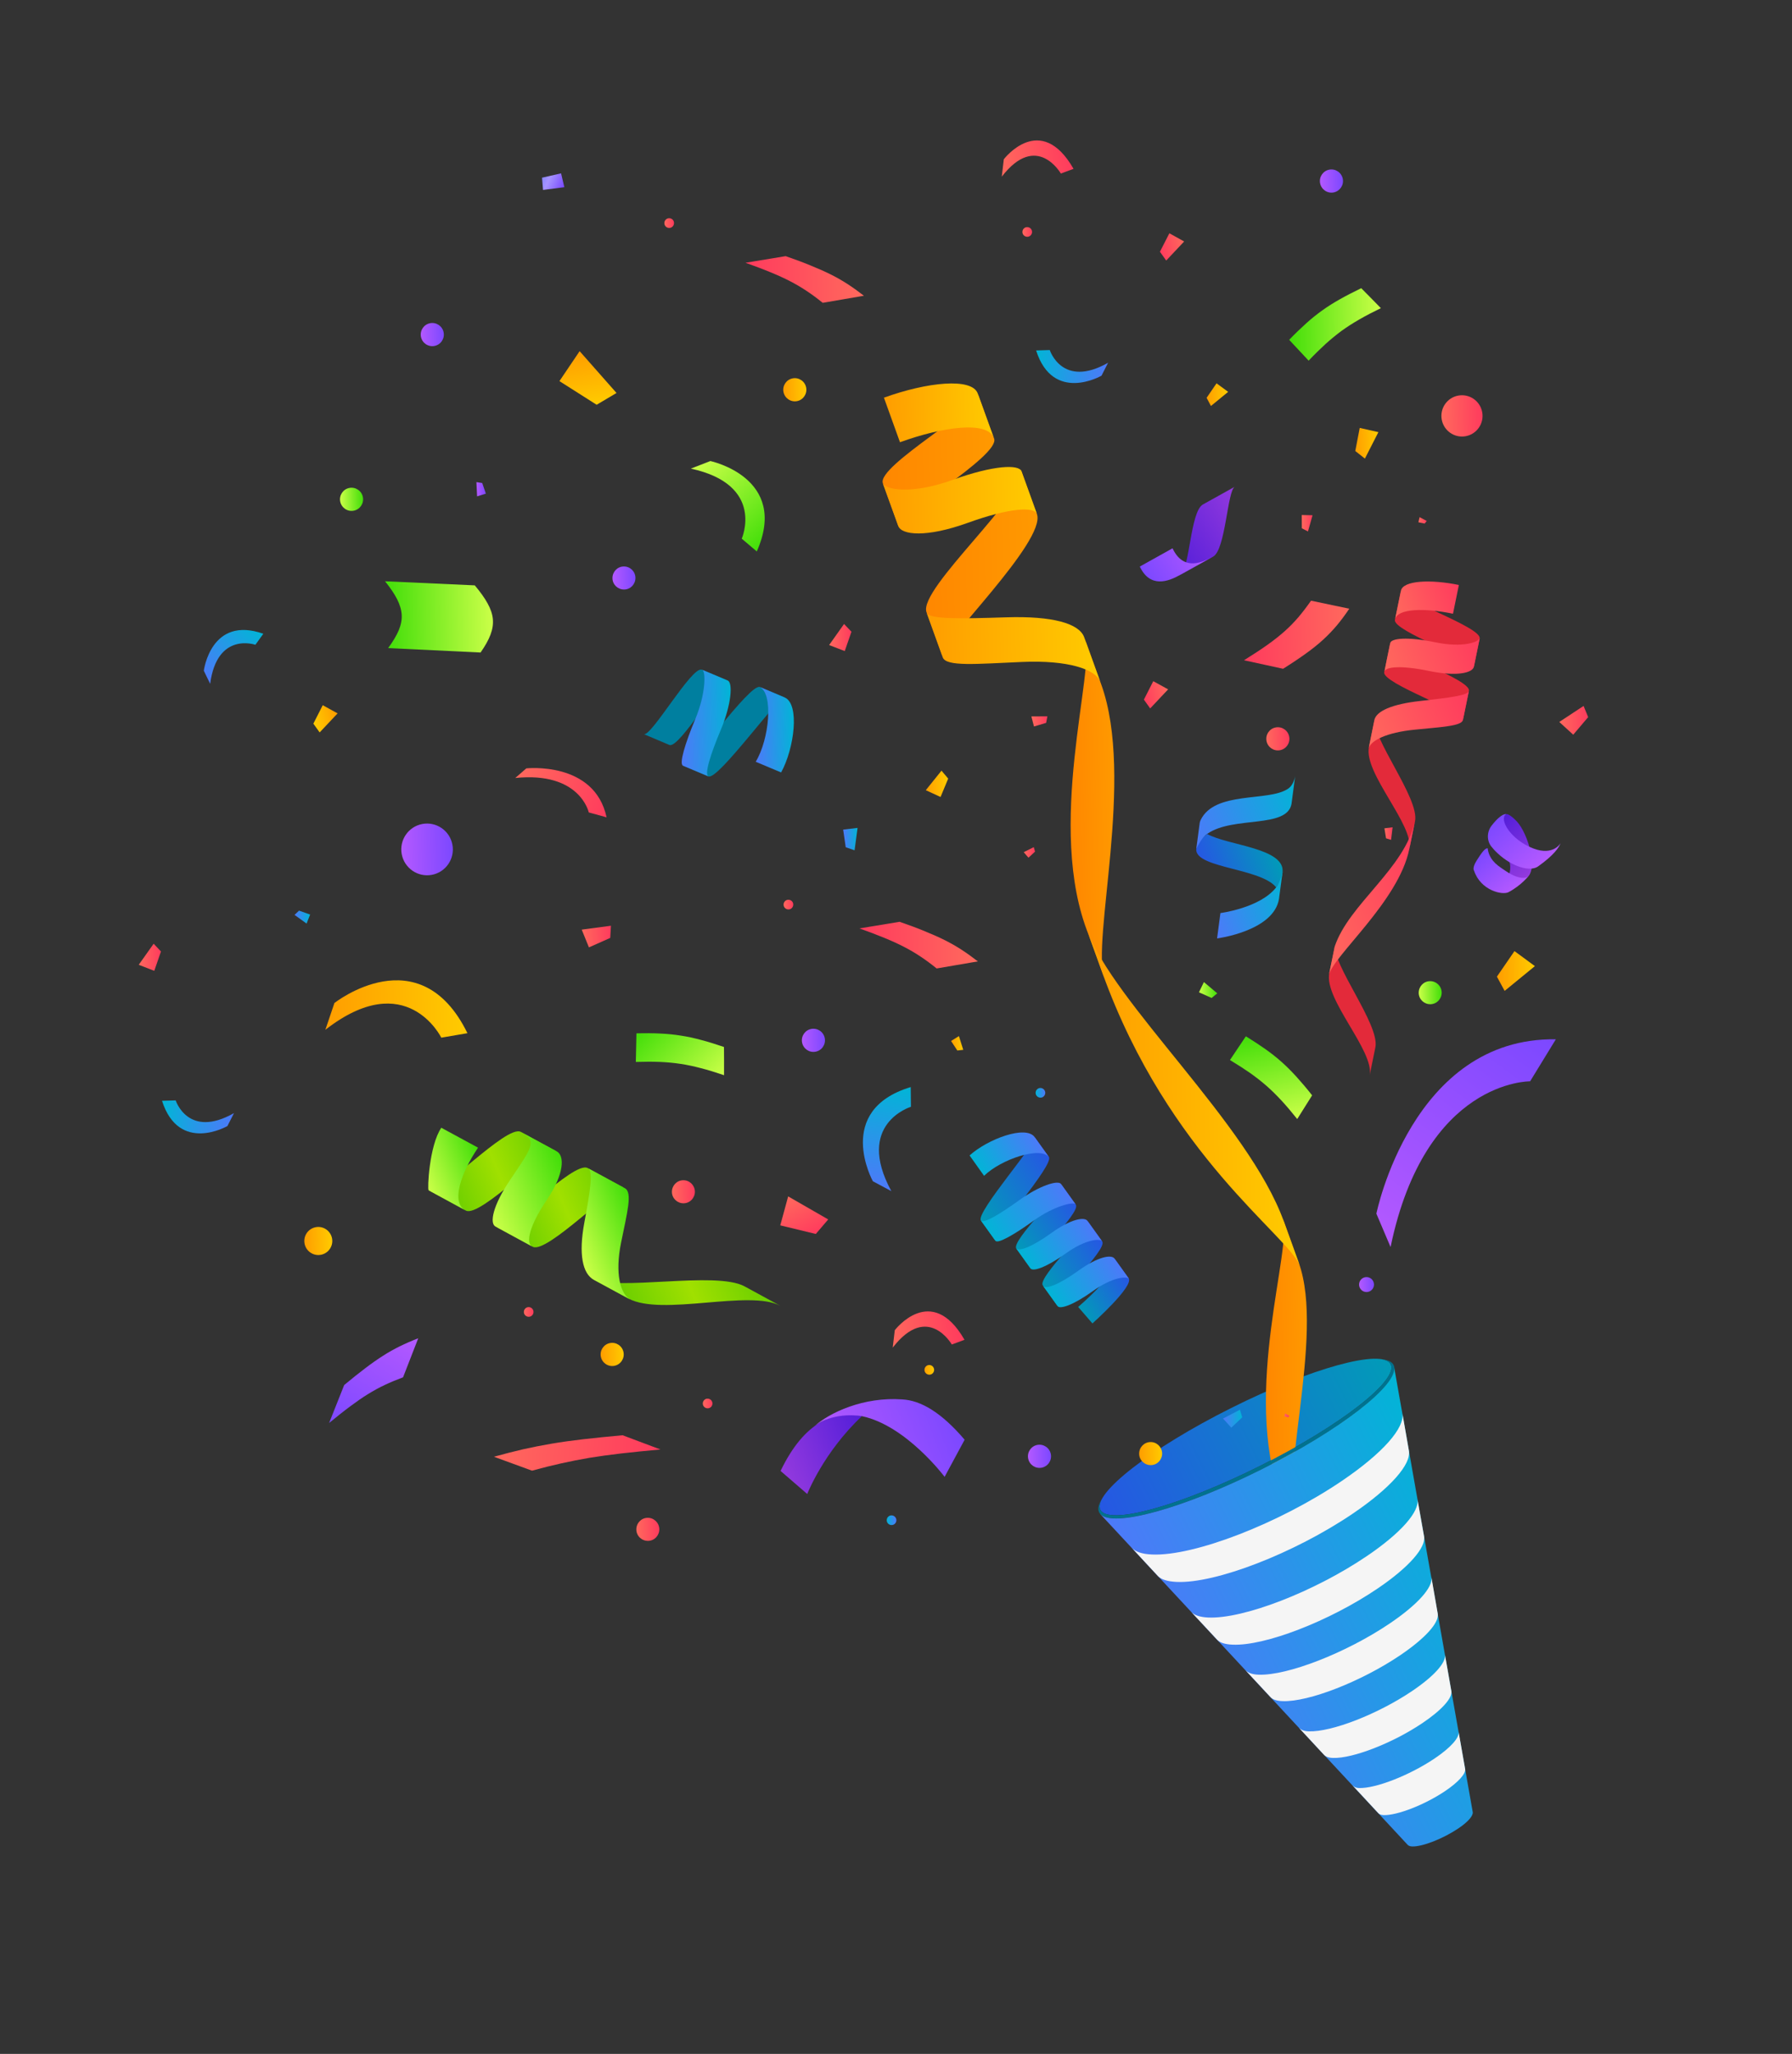 <svg width="185" height="212" viewBox="0 0 185 212" fill="none" xmlns="http://www.w3.org/2000/svg">
<rect x="0" y="0" width="185" height="212" fill="#333333" stroke="none"/>
<g clip-path="url(#clip0_2_631)">
<path d="M143.574 140.823C144.397 142.477 138.35 147.176 130.071 151.317C121.793 155.458 114.416 157.484 113.593 155.831C112.77 154.177 118.817 149.478 127.096 145.337C135.373 141.188 142.751 139.17 143.574 140.823Z" fill="url(#paint0_linear_2_631)"/>
<path d="M56.059 19.606L55.958 18.34L57.924 17.894L58.261 19.322L56.059 19.606Z" fill="url(#paint1_linear_2_631)"/>
<path d="M66.46 75.775C67.222 76.104 71.424 68.718 72.457 69.124L75.027 70.21C74.447 69.941 70.136 77.288 69.114 76.897L66.46 75.775Z" fill="#007F9F"/>
<path d="M70.487 79.021C71.249 79.35 77.407 70.508 78.448 70.913L81.018 71.999C80.438 71.73 74.162 80.534 73.141 80.143L70.487 79.021Z" fill="#007F9F"/>
<path d="M70.514 79.034C70.088 78.856 70.713 76.768 71.786 74.202C72.86 71.636 72.883 69.301 72.493 69.134C72.493 69.134 74.506 69.982 75.127 70.242C75.684 70.48 75.494 72.744 74.421 75.31C73.347 77.876 72.685 79.946 73.148 80.142C73.139 80.135 70.968 79.222 70.514 79.034Z" fill="url(#paint2_linear_2_631)"/>
<path d="M78.016 78.629C79.415 76.344 79.895 71.524 78.382 70.882C78.382 70.882 80.395 71.73 81.008 71.992C82.585 72.656 82.006 77.263 80.64 79.73L78.016 78.629Z" fill="url(#paint3_linear_2_631)"/>
<path d="M100.953 40.651C101.45 41.98 90.537 48.063 91.141 49.869L92.769 54.362C92.364 53.341 103.217 47.072 102.634 45.288L100.953 40.651Z" fill="url(#paint4_linear_2_631)"/>
<path d="M100.937 40.611C100.336 38.958 95.718 39.431 91.254 41.048L92.911 45.647C97.375 44.029 101.952 43.428 102.592 45.201C102.592 45.201 101.222 41.405 100.937 40.611Z" fill="url(#paint5_linear_2_631)"/>
<path d="M105.373 48.407C106.244 50.823 94.775 60.772 95.647 63.187L97.276 67.68C96.871 66.659 108.06 55.854 107.047 53.054L105.373 48.407Z" fill="url(#paint6_linear_2_631)"/>
<path d="M112.012 65.995C113.13 69.085 107.872 85.366 112.4 96.521L114.029 101.014C112.628 97.146 117.177 80.321 113.687 70.642L112.012 65.995Z" fill="url(#paint7_linear_2_631)"/>
<path d="M132.406 125.696C133.523 128.785 128.185 143.454 132.225 154.649L133.854 159.142C131.74 153.292 136.836 137.975 134.079 130.335L132.406 125.696Z" fill="url(#paint8_linear_2_631)"/>
<path d="M105.45 48.641C105.197 47.926 102.62 47.99 98.324 49.541C94.027 51.093 91.366 50.521 91.133 49.871C91.133 49.871 92.359 53.265 92.731 54.292C93.07 55.231 95.626 55.514 99.922 53.963C104.219 52.411 106.765 52.276 107.047 53.054C107.047 53.054 105.728 49.394 105.45 48.641Z" fill="url(#paint9_linear_2_631)"/>
<path d="M111.929 65.779C111.414 64.351 108.661 63.565 103.871 63.718C99.124 63.872 95.914 63.925 95.668 63.252C95.668 63.252 96.944 66.774 97.325 67.851C97.68 68.83 100.784 68.53 105.53 68.325C110.225 68.121 113.119 69.069 113.587 70.378C113.585 70.37 112.215 66.574 111.929 65.779Z" fill="url(#paint10_linear_2_631)"/>
<path d="M132.535 126.066C128.889 115.962 114.935 103.559 112.169 95.878C112.169 95.878 113.439 99.41 113.827 100.477C120.645 119.377 133.083 127.574 134.193 130.665L132.535 126.066Z" fill="url(#paint11_linear_2_631)"/>
<path d="M84.195 108.555C84.842 108.434 85.268 107.809 85.147 107.16C85.025 106.511 84.401 106.083 83.754 106.205C83.107 106.326 82.681 106.951 82.803 107.6C82.925 108.249 83.548 108.677 84.195 108.555Z" fill="url(#paint12_linear_2_631)"/>
<path d="M44.582 90.299C46.026 90.028 46.977 88.634 46.705 87.184C46.433 85.735 45.042 84.78 43.597 85.051C42.152 85.323 41.201 86.717 41.473 88.166C41.745 89.615 43.137 90.57 44.582 90.299Z" fill="url(#paint13_linear_2_631)"/>
<path d="M65.601 59.631C65.613 60.288 65.101 60.838 64.446 60.85C63.79 60.861 63.241 60.348 63.228 59.69C63.216 59.033 63.728 58.483 64.384 58.471C65.038 58.451 65.588 58.973 65.601 59.631Z" fill="url(#paint14_linear_2_631)"/>
<path d="M137.674 19.863C138.322 19.741 138.748 19.116 138.626 18.467C138.504 17.818 137.881 17.39 137.233 17.512C136.586 17.633 136.16 18.258 136.282 18.907C136.404 19.556 137.027 19.984 137.674 19.863Z" fill="url(#paint15_linear_2_631)"/>
<path d="M107.534 151.492C108.181 151.371 108.607 150.746 108.485 150.097C108.364 149.448 107.74 149.02 107.093 149.141C106.446 149.263 106.02 149.887 106.142 150.537C106.264 151.186 106.887 151.614 107.534 151.492Z" fill="url(#paint16_linear_2_631)"/>
<path d="M44.849 35.71C45.496 35.588 45.922 34.964 45.8 34.315C45.678 33.665 45.055 33.238 44.408 33.359C43.76 33.48 43.334 34.105 43.456 34.754C43.578 35.403 44.201 35.831 44.849 35.71Z" fill="url(#paint17_linear_2_631)"/>
<path d="M119.975 150.007C119.987 150.664 119.475 151.215 118.82 151.226C118.164 151.238 117.615 150.724 117.603 150.067C117.59 149.409 118.102 148.859 118.758 148.847C119.412 148.827 119.954 149.351 119.975 150.007Z" fill="url(#paint18_linear_2_631)"/>
<path d="M63.419 140.978C64.066 140.856 64.492 140.232 64.37 139.583C64.249 138.933 63.625 138.506 62.978 138.627C62.331 138.748 61.905 139.373 62.027 140.022C62.148 140.671 62.772 141.099 63.419 140.978Z" fill="url(#paint19_linear_2_631)"/>
<path d="M82.274 41.405C82.921 41.283 83.347 40.658 83.226 40.009C83.104 39.36 82.48 38.932 81.833 39.054C81.186 39.175 80.76 39.8 80.882 40.449C81.004 41.098 81.627 41.526 82.274 41.405Z" fill="url(#paint20_linear_2_631)"/>
<path d="M33.128 129.516C33.911 129.369 34.427 128.612 34.28 127.826C34.132 127.04 33.377 126.521 32.593 126.669C31.809 126.816 31.294 127.572 31.441 128.359C31.588 129.145 32.344 129.663 33.128 129.516Z" fill="url(#paint21_linear_2_631)"/>
<path d="M132.142 77.436C132.79 77.314 133.216 76.689 133.094 76.04C132.972 75.391 132.349 74.963 131.701 75.085C131.054 75.206 130.628 75.831 130.75 76.48C130.872 77.129 131.495 77.557 132.142 77.436Z" fill="url(#paint22_linear_2_631)"/>
<path d="M71.739 122.982C71.751 123.64 71.239 124.19 70.584 124.202C69.928 124.213 69.379 123.699 69.366 123.042C69.354 122.384 69.866 121.834 70.522 121.823C71.176 121.803 71.718 122.326 71.739 122.982Z" fill="url(#paint23_linear_2_631)"/>
<path d="M151.322 45.022C152.475 44.805 153.234 43.692 153.017 42.536C152.8 41.379 151.69 40.617 150.537 40.833C149.383 41.05 148.625 42.163 148.842 43.319C149.059 44.476 150.169 45.238 151.322 45.022Z" fill="url(#paint24_linear_2_631)"/>
<path d="M68.066 157.827C68.078 158.484 67.566 159.034 66.911 159.046C66.255 159.057 65.706 158.544 65.694 157.886C65.681 157.229 66.193 156.678 66.849 156.667C67.503 156.647 68.046 157.171 68.066 157.827Z" fill="url(#paint25_linear_2_631)"/>
<path d="M148.835 102.434C148.848 103.092 148.336 103.642 147.68 103.654C147.025 103.665 146.475 103.151 146.463 102.494C146.451 101.836 146.963 101.286 147.618 101.275C148.272 101.255 148.813 101.77 148.835 102.434Z" fill="url(#paint26_linear_2_631)"/>
<path d="M36.514 52.714C37.161 52.592 37.587 51.968 37.466 51.318C37.344 50.669 36.721 50.242 36.073 50.363C35.426 50.484 35 51.109 35.122 51.758C35.244 52.407 35.867 52.835 36.514 52.714Z" fill="url(#paint27_linear_2_631)"/>
<path d="M107.91 112.786C107.918 113.059 107.698 113.297 107.424 113.297C107.153 113.305 106.915 113.084 106.914 112.81C106.906 112.538 107.126 112.299 107.4 112.299C107.671 112.291 107.901 112.514 107.91 112.786Z" fill="url(#paint28_linear_2_631)"/>
<path d="M92.539 156.902C92.548 157.175 92.328 157.413 92.054 157.413C91.782 157.421 91.544 157.2 91.544 156.926C91.536 156.653 91.756 156.415 92.029 156.415C92.301 156.407 92.531 156.629 92.539 156.902Z" fill="url(#paint29_linear_2_631)"/>
<path d="M106.547 23.929C106.555 24.201 106.335 24.44 106.062 24.44C105.79 24.448 105.552 24.227 105.552 23.953C105.543 23.68 105.763 23.442 106.037 23.442C106.309 23.434 106.537 23.648 106.547 23.929Z" fill="url(#paint30_linear_2_631)"/>
<path d="M55.078 135.405C55.086 135.678 54.866 135.916 54.593 135.916C54.321 135.924 54.083 135.703 54.083 135.429C54.074 135.157 54.294 134.918 54.568 134.918C54.84 134.91 55.068 135.125 55.078 135.405Z" fill="url(#paint31_linear_2_631)"/>
<path d="M69.582 23.015C69.59 23.288 69.37 23.526 69.097 23.526C68.825 23.534 68.587 23.313 68.587 23.039C68.578 22.766 68.798 22.528 69.072 22.528C69.352 22.518 69.58 22.733 69.582 23.015Z" fill="url(#paint32_linear_2_631)"/>
<path d="M96.436 141.382C96.444 141.654 96.224 141.893 95.951 141.892C95.679 141.901 95.441 141.68 95.441 141.405C95.432 141.133 95.653 140.895 95.926 140.895C96.198 140.886 96.427 141.109 96.436 141.382Z" fill="url(#paint33_linear_2_631)"/>
<path d="M81.891 93.359C81.899 93.631 81.679 93.87 81.406 93.869C81.134 93.878 80.896 93.657 80.896 93.382C80.887 93.11 81.107 92.871 81.381 92.872C81.661 92.862 81.891 93.084 81.891 93.359Z" fill="url(#paint34_linear_2_631)"/>
<path d="M141.846 132.57C141.858 132.996 141.522 133.351 141.097 133.362C140.672 133.373 140.319 133.037 140.307 132.61C140.296 132.184 140.631 131.83 141.056 131.819C141.481 131.808 141.834 132.144 141.846 132.57Z" fill="url(#paint35_linear_2_631)"/>
<path d="M73.551 144.853C73.56 145.125 73.34 145.363 73.066 145.363C72.794 145.372 72.556 145.151 72.556 144.876C72.548 144.604 72.768 144.365 73.041 144.366C73.313 144.357 73.543 144.58 73.551 144.853Z" fill="url(#paint36_linear_2_631)"/>
<path d="M155.49 90.869C155.49 90.869 156.629 89.516 155.17 87.656C153.7 85.79 154.347 84.957 154.347 84.957L155.337 84.223C155.337 84.223 155.379 83.538 156.576 84.77C157.764 86.004 159.024 90.215 157.331 90.755C155.044 91.493 155.49 90.869 155.49 90.869Z" fill="url(#paint37_linear_2_631)"/>
<path d="M157.805 90.409C157.805 90.409 157.094 91.357 155.752 92.08C155.101 92.433 152.858 91.912 152.177 89.872C152.177 89.872 151.949 89.614 152.436 88.838C152.922 88.061 153.335 87.486 153.59 87.567C153.59 87.567 153.604 88.19 154.117 88.831C154.449 89.231 154.744 89.441 155.514 89.948C156.752 90.761 157.572 90.719 157.805 90.409Z" fill="url(#paint38_linear_2_631)"/>
<path d="M155.499 84.038C155.499 84.038 155.032 83.869 153.98 85.231C153.501 85.861 153.469 86.741 153.955 87.37C154.123 87.587 154.34 87.829 154.628 88.092C156.129 89.49 157.969 90.01 158.791 89.427C160.472 88.229 160.95 87.454 161.103 87.04C161.103 87.04 160.36 88.362 158.308 87.581C155.963 86.693 154.688 84.541 155.499 84.038Z" fill="url(#paint39_linear_2_631)"/>
<path d="M140.529 29.746C139.699 30.15 138.982 30.516 138.326 30.887C137.669 31.259 137.08 31.627 136.516 32.032C135.951 32.438 135.408 32.866 134.86 33.363C134.305 33.861 133.725 34.415 133.089 35.075C133.29 35.285 134.895 37.006 135.098 37.225C135.733 36.558 136.311 35.995 136.865 35.488C137.421 34.99 137.961 34.546 138.524 34.132C139.089 33.726 139.676 33.35 140.339 32.969C140.994 32.589 141.718 32.213 142.556 31.807C142.353 31.588 140.729 29.948 140.529 29.746Z" fill="url(#paint40_linear_2_631)"/>
<path d="M74.74 108.067C73.864 107.769 73.093 107.528 72.365 107.339C71.636 107.142 70.959 106.995 70.274 106.892C69.587 106.781 68.899 106.713 68.158 106.68C67.416 106.64 66.612 106.636 65.703 106.661C65.698 106.953 65.653 109.31 65.641 109.612C66.559 109.585 67.369 109.579 68.118 109.61C68.867 109.641 69.563 109.707 70.249 109.81C70.934 109.913 71.62 110.058 72.357 110.254C73.093 110.442 73.872 110.681 74.748 110.979C74.76 110.677 74.743 108.358 74.74 108.067Z" fill="url(#paint41_linear_2_631)"/>
<path d="M135.46 113.058C134.889 112.334 134.362 111.713 133.857 111.157C133.351 110.6 132.856 110.102 132.342 109.641C131.828 109.181 131.287 108.751 130.676 108.317C130.065 107.884 129.393 107.444 128.619 106.964C128.46 107.208 127.143 109.16 126.977 109.414C127.767 109.891 128.447 110.329 129.067 110.761C129.678 111.195 130.228 111.623 130.76 112.089C131.281 112.548 131.785 113.045 132.299 113.6C132.813 114.154 133.341 114.784 133.921 115.506C134.072 115.263 135.309 113.3 135.46 113.058Z" fill="url(#paint42_linear_2_631)"/>
<path d="M54.924 151.8C55.997 151.505 56.976 151.261 57.935 151.047C58.903 150.831 59.85 150.645 60.852 150.474C61.855 150.311 62.921 150.163 64.117 150.024C65.312 149.886 66.646 149.755 68.183 149.613C67.796 149.463 64.671 148.292 64.276 148.144C62.74 148.286 61.406 148.416 60.202 148.557C59.006 148.695 57.941 148.844 56.931 149.016C55.929 149.187 54.973 149.375 54.006 149.591C53.04 149.815 52.062 150.067 50.99 150.362C51.401 150.508 54.539 151.658 54.924 151.8Z" fill="url(#paint43_linear_2_631)"/>
<path d="M92.87 95.146C92.456 95.215 89.141 95.76 88.727 95.829C89.716 96.183 90.57 96.503 91.321 96.816C92.08 97.128 92.734 97.425 93.34 97.74C93.946 98.055 94.502 98.379 95.04 98.74C95.586 99.101 96.121 99.497 96.696 99.963C97.126 99.891 100.528 99.305 100.95 99.234C100.361 98.779 99.817 98.384 99.262 98.025C98.708 97.667 98.153 97.351 97.531 97.039C96.919 96.734 96.257 96.439 95.489 96.128C94.729 95.808 93.866 95.49 92.87 95.146Z" fill="url(#paint44_linear_2_631)"/>
<path d="M35.532 142.962C35.374 143.351 34.133 146.48 33.977 146.878C34.792 146.211 35.505 145.64 36.158 145.158C36.817 144.666 37.406 144.255 37.989 143.898C38.571 143.54 39.128 143.23 39.717 142.957C40.305 142.675 40.924 142.422 41.61 142.164C41.765 141.758 43.022 138.532 43.178 138.134C42.485 138.402 41.869 138.671 41.274 138.963C40.688 139.253 40.123 139.564 39.544 139.939C38.963 140.305 38.367 140.725 37.709 141.225C37.058 141.716 36.345 142.287 35.532 142.962Z" fill="url(#paint45_linear_2_631)"/>
<path d="M81.108 26.439C80.694 26.508 77.379 27.053 76.964 27.122C77.954 27.477 78.808 27.796 79.559 28.109C80.318 28.421 80.972 28.718 81.577 29.033C82.183 29.348 82.739 29.672 83.277 30.034C83.823 30.394 84.359 30.791 84.933 31.257C85.364 31.185 88.765 30.598 89.187 30.527C88.598 30.072 88.054 29.677 87.5 29.319C86.946 28.96 86.391 28.644 85.769 28.332C85.156 28.027 84.494 27.732 83.727 27.422C82.966 27.102 82.103 26.784 81.108 26.439Z" fill="url(#paint46_linear_2_631)"/>
<path d="M135.347 62.002C134.902 62.634 134.477 63.194 134.036 63.713C133.587 64.235 133.129 64.706 132.602 65.174C132.074 65.641 131.494 66.101 130.815 66.58C130.129 67.068 129.345 67.576 128.427 68.15C128.828 68.238 132.061 68.942 132.462 69.03C133.38 68.455 134.153 67.933 134.831 67.446C135.508 66.959 136.08 66.5 136.597 66.026C137.115 65.552 137.572 65.072 138.012 64.553C138.445 64.034 138.868 63.467 139.295 62.83C138.904 62.749 135.748 62.09 135.347 62.002Z" fill="url(#paint47_linear_2_631)"/>
<path d="M39.751 59.998C40.299 60.684 40.71 61.284 40.995 61.847C41.28 62.411 41.439 62.938 41.469 63.463C41.5 63.989 41.392 64.506 41.163 65.063C40.926 65.622 40.56 66.222 40.072 66.896C41.02 66.941 48.657 67.307 49.614 67.351C50.084 66.671 50.425 66.076 50.636 65.514C50.847 64.951 50.928 64.431 50.88 63.9C50.833 63.377 50.648 62.847 50.337 62.279C50.025 61.712 49.586 61.101 49.014 60.42C48.076 60.382 40.673 60.04 39.751 59.998Z" fill="url(#paint48_linear_2_631)"/>
<path d="M121.844 59.334C122.828 58.798 122.87 52.827 124.173 52.077L127.476 50.24C126.707 50.65 126.533 56.689 125.256 57.443L121.844 59.334Z" fill="url(#paint49_linear_2_631)"/>
<path d="M121.821 59.346C120.608 60.028 118.732 60.731 117.669 58.48L121.049 56.595C122.112 58.846 123.895 58.195 125.201 57.461C125.194 57.471 122.402 59.023 121.821 59.346Z" fill="url(#paint50_linear_2_631)"/>
<path d="M157.964 111.612C157.964 111.612 147.134 111.442 143.558 128.719L142.092 125.275C142.092 125.275 145.763 107.047 160.619 107.275L157.964 111.612Z" fill="url(#paint51_linear_2_631)"/>
<path d="M76.575 55.6C76.575 55.6 79.036 50.049 71.323 48.369L73.337 47.588C73.337 47.588 81.502 49.304 78.129 56.92L76.575 55.6Z" fill="url(#paint52_linear_2_631)"/>
<path d="M94.043 114.24C94.043 114.24 88.239 115.997 92.02 122.948L90.112 121.927C90.112 121.927 86.066 114.614 94.02 112.205L94.043 114.24Z" fill="url(#paint53_linear_2_631)"/>
<path d="M45.557 107.107C45.557 107.107 41.967 99.76 33.59 106.293L34.524 103.53C34.524 103.53 43.324 96.567 48.256 106.643L45.557 107.107Z" fill="url(#paint54_linear_2_631)"/>
<path d="M108.374 36.131C108.374 36.131 109.655 40.132 114.396 37.443L113.715 38.779C113.715 38.779 108.72 41.661 106.964 36.173L108.374 36.131Z" fill="url(#paint55_linear_2_631)"/>
<path d="M18.136 113.58C18.136 113.58 19.416 117.582 24.157 114.893L23.477 116.229C23.477 116.229 18.481 119.111 16.726 113.622L18.136 113.58Z" fill="url(#paint56_linear_2_631)"/>
<path d="M26.365 66.554C26.365 66.554 22.413 65.162 21.696 70.583L21.041 69.232C21.041 69.232 21.76 63.502 27.185 65.415L26.365 66.554Z" fill="url(#paint57_linear_2_631)"/>
<path d="M98.262 138.777C98.262 138.777 95.772 134.429 92.163 139.099L92.373 137.303C92.373 137.303 96.156 132.335 99.572 138.292L98.262 138.777Z" fill="url(#paint58_linear_2_631)"/>
<path d="M109.52 17.913C109.52 17.913 107.029 13.564 103.421 18.234L103.63 16.438C103.63 16.438 107.414 11.47 110.829 17.427L109.52 17.913Z" fill="url(#paint59_linear_2_631)"/>
<path d="M60.784 83.858C60.784 83.858 59.877 79.615 53.197 80.303L54.335 79.31C54.335 79.31 61.374 78.537 62.621 84.362L60.784 83.858Z" fill="url(#paint60_linear_2_631)"/>
<path d="M80.584 151.828L83.337 154.208C83.337 154.208 85.014 149.9 88.98 146.174C86.134 145.577 83.06 146.677 80.584 151.828Z" fill="url(#paint61_linear_2_631)"/>
<path d="M84.036 147.239C83.976 147.285 83.948 147.316 83.948 147.316C83.97 147.295 84.008 147.27 84.036 147.239Z" fill="url(#paint62_linear_2_631)"/>
<path d="M88.97 146.167C88.978 146.166 88.978 146.166 88.98 146.174C93.541 147.126 97.519 152.438 97.519 152.438L99.585 148.606C97.162 145.753 95.031 144.55 93.166 144.446C89.164 144.151 85.629 145.8 84.038 147.247C84.414 146.928 86.041 145.765 88.97 146.167Z" fill="url(#paint63_linear_2_631)"/>
<path d="M106.439 130.996C105.993 130.394 111.628 125.181 111.061 124.345L109.592 122.299C109.944 122.764 104.368 128.06 104.922 128.873L106.439 130.996Z" fill="url(#paint64_linear_2_631)"/>
<path d="M102.777 128.092C102.331 127.491 108.85 120.253 108.283 119.416L106.814 117.37C107.166 117.835 100.714 125.155 101.261 125.978L102.777 128.092Z" fill="url(#paint65_linear_2_631)"/>
<path d="M102.765 128.069C103.008 128.409 104.714 127.437 106.745 125.968C108.784 124.497 110.827 124.003 111.047 124.313C111.047 124.313 109.891 122.704 109.543 122.213C109.22 121.768 107.279 122.398 105.24 123.868C103.201 125.339 101.526 126.339 101.26 125.969C101.262 125.977 102.502 127.715 102.765 128.069Z" fill="url(#paint66_linear_2_631)"/>
<path d="M101.592 121.366C103.316 119.671 107.451 118.261 108.318 119.47C108.318 119.47 107.162 117.861 106.814 117.37C105.911 116.108 101.988 117.556 100.096 119.264L101.592 121.366Z" fill="url(#paint67_linear_2_631)"/>
<path d="M109.168 134.794C108.722 134.192 114.356 128.98 113.79 128.143L112.321 126.097C112.673 126.562 107.097 131.858 107.651 132.671L109.168 134.794Z" fill="url(#paint68_linear_2_631)"/>
<path d="M112.779 136.602C112.779 136.602 117.075 132.771 116.518 131.941L115.049 129.895C115.861 131.036 111.306 134.899 111.306 134.899L112.779 136.602Z" fill="url(#paint69_linear_2_631)"/>
<path d="M109.182 134.817C109.425 135.157 110.772 134.733 112.813 133.27C114.852 131.799 116.347 131.707 116.565 132.009C116.565 132.009 115.409 130.401 115.061 129.909C114.738 129.464 113.347 129.7 111.308 131.17C109.269 132.641 107.944 133.095 107.679 132.725C107.677 132.717 108.925 134.454 109.182 134.817Z" fill="url(#paint70_linear_2_631)"/>
<path d="M106.393 130.927C106.636 131.267 107.983 130.843 110.024 129.381C112.063 127.91 113.558 127.818 113.777 128.119C113.777 128.119 112.621 126.511 112.272 126.02C111.95 125.575 110.559 125.81 108.519 127.281C106.48 128.752 105.156 129.206 104.89 128.836C104.89 128.836 106.137 130.564 106.393 130.927Z" fill="url(#paint71_linear_2_631)"/>
<path d="M144.624 60.998C144.435 61.856 152.963 64.737 152.754 65.899L152.161 68.795C152.318 68.131 143.811 65.135 144.007 63.993L144.624 60.998Z" fill="#E32A3A"/>
<path d="M144.627 60.972C144.845 59.903 147.719 59.783 150.608 60.381L150.002 63.348C147.122 62.748 144.259 62.789 144.021 63.93C144.021 63.93 144.518 61.481 144.627 60.972Z" fill="url(#paint72_linear_2_631)"/>
<path d="M143.518 66.399C143.329 67.257 151.857 70.138 151.648 71.3L151.055 74.196C151.212 73.532 142.705 70.536 142.901 69.394L143.518 66.399Z" fill="#E32A3A"/>
<path d="M141.934 74.126C141.523 76.122 146.564 82.408 146.082 84.761L145.489 87.657C146.004 85.161 140.773 79.819 141.325 77.119L141.934 74.126Z" fill="#E32A3A"/>
<path d="M137.841 97.471C137.429 99.468 142.47 105.754 141.989 108.106L141.396 111.002C141.91 108.506 136.679 103.164 137.232 100.464L137.841 97.471Z" fill="#E32A3A"/>
<path d="M143.521 66.373C143.619 65.891 145.265 65.694 148.154 66.292C151.034 66.891 152.678 66.274 152.768 65.846C152.768 65.846 152.298 68.119 152.163 68.813C152.034 69.445 150.429 69.858 147.548 69.259C144.668 68.659 143.031 68.812 142.923 69.33C142.915 69.331 143.412 66.882 143.521 66.373Z" fill="url(#paint73_linear_2_631)"/>
<path d="M141.886 74.323C142.073 73.406 143.695 72.673 146.65 72.35C149.57 72.025 151.548 71.773 151.637 71.337C151.637 71.337 151.166 73.61 151.032 74.304C150.903 74.936 148.971 75.025 146.045 75.317C143.151 75.602 141.455 76.443 141.289 77.288C141.281 77.29 141.786 74.839 141.886 74.323Z" fill="url(#paint74_linear_2_631)"/>
<path d="M137.79 97.704C139.239 93.319 145.083 89.635 146.093 84.681C146.093 84.681 145.623 86.954 145.488 87.648C144.384 93.056 137.589 98.684 137.184 100.67L137.79 97.704Z" fill="url(#paint75_linear_2_631)"/>
<path d="M123.62 87.243C122.451 89.622 130.077 89.468 131.749 91.596C132.085 91.156 132.325 90.657 132.402 90.068C132.728 87.522 126.79 87.291 124.615 86.08C124.201 86.38 123.853 86.754 123.62 87.243Z" fill="url(#paint76_linear_2_631)"/>
<path d="M133.71 80.098C133.71 80.098 133.582 81.056 132.92 81.446C130.878 82.763 125.428 81.626 123.958 84.627C123.902 84.74 123.869 84.84 123.854 84.938L123.497 87.635C123.497 87.635 124.038 86.42 124.615 86.08C124.638 86.067 124.653 86.056 124.668 86.044C127.339 84.207 132.887 85.548 133.333 82.962L133.71 80.098Z" fill="url(#paint77_linear_2_631)"/>
<path d="M132.417 89.92C132.417 89.92 132.193 91.05 131.747 91.588C131.741 91.598 131.734 91.608 131.727 91.618C130.063 93.721 125.992 94.245 125.992 94.245L125.646 96.863C125.646 96.863 131.503 96.115 132.039 92.776L132.417 89.92Z" fill="url(#paint78_linear_2_631)"/>
<path d="M44.279 122.882C45.374 123.482 52.269 116.062 53.762 116.827L57.463 118.841C56.622 118.364 49.577 125.71 48.103 124.958L44.279 122.882Z" fill="url(#paint79_linear_2_631)"/>
<path d="M44.25 122.862C44.108 122.786 44.301 118.26 45.559 116.404L49.353 118.46C47.534 121.149 46.571 124.123 48.036 124.919C48.035 124.911 44.897 123.212 44.25 122.862Z" fill="url(#paint80_linear_2_631)"/>
<path d="M51.182 126.617C52.277 127.217 59.171 119.797 60.665 120.562L64.366 122.576C63.525 122.099 56.479 129.445 55.006 128.693L51.182 126.617Z" fill="url(#paint81_linear_2_631)"/>
<path d="M61.051 131.955C63.6 133.336 73.869 131.152 76.864 132.775L80.565 134.789C77.38 133.064 68.327 135.902 64.875 134.031L61.051 131.955Z" fill="url(#paint82_linear_2_631)"/>
<path d="M51.145 126.598C50.536 126.267 50.848 124.469 52.667 121.78C55.047 118.257 55.467 117.758 53.687 116.79C53.687 116.79 56.596 118.36 57.482 118.846C58.289 119.277 58.281 121.146 56.461 123.835C54.642 126.524 54.265 128.292 54.931 128.655C54.929 128.647 51.8 126.946 51.145 126.598Z" fill="url(#paint83_linear_2_631)"/>
<path d="M61.31 132.103C60.131 131.467 59.726 129.444 60.319 126.231C60.91 123.052 61.264 120.886 60.713 120.587C60.713 120.587 63.621 122.158 64.507 122.643C65.314 123.074 64.757 125.115 64.114 128.286C63.48 131.421 64.019 133.565 65.094 134.152C65.094 134.152 61.956 132.453 61.31 132.103Z" fill="url(#paint84_linear_2_631)"/>
<path d="M139.915 46.552L140.373 44.17L142.3 44.605L140.907 47.334L139.915 46.552Z" fill="url(#paint85_linear_2_631)"/>
<path d="M163.956 74.02L162.417 75.834L160.975 74.519L163.484 72.866L163.956 74.02Z" fill="url(#paint86_linear_2_631)"/>
<path d="M61.595 41.779L57.754 39.338L59.839 36.248L63.648 40.563L61.595 41.779Z" fill="url(#paint87_linear_2_631)"/>
<path d="M119.747 25.985L120.722 24.08L122.247 24.925L120.395 26.892L119.747 25.985Z" fill="url(#paint88_linear_2_631)"/>
<path d="M118.092 72.214L119.059 70.311L120.593 71.154L118.741 73.121L118.092 72.214Z" fill="url(#paint89_linear_2_631)"/>
<path d="M84.221 127.368L80.552 126.479L81.367 123.49L85.503 125.868L84.221 127.368Z" fill="url(#paint90_linear_2_631)"/>
<path d="M32.351 74.694L33.318 72.79L34.851 73.634L32.999 75.601L32.351 74.694Z" fill="url(#paint91_linear_2_631)"/>
<path d="M134.397 54.529L134.388 53.16L135.503 53.182L135.031 54.856L134.397 54.529Z" fill="url(#paint92_linear_2_631)"/>
<path d="M143.092 86.529L142.924 85.498L143.767 85.391L143.609 86.689L143.092 86.529Z" fill="url(#paint93_linear_2_631)"/>
<path d="M106.854 87.904L106.176 88.528L105.686 87.961L106.724 87.44L106.854 87.904Z" fill="url(#paint94_linear_2_631)"/>
<path d="M63 96.809L60.8 97.787L60.055 95.956L63.072 95.553L63 96.809Z" fill="url(#paint95_linear_2_631)"/>
<path d="M98.831 108.432L98.185 107.448L98.996 106.945L99.441 108.361L98.831 108.432Z" fill="url(#paint96_linear_2_631)"/>
<path d="M30.872 93.994L32.015 94.397L31.652 95.33L30.407 94.433L30.872 93.994Z" fill="url(#paint97_linear_2_631)"/>
<path d="M147.078 54.043L146.429 53.908L146.552 53.379L147.292 53.772L147.078 54.043Z" fill="url(#paint98_linear_2_631)"/>
<path d="M124.566 41.062L125.592 39.566L126.791 40.447L125.014 41.903L124.566 41.062Z" fill="url(#paint99_linear_2_631)"/>
<path d="M154.536 100.808L156.348 98.172L158.458 99.721L155.333 102.278L154.536 100.808Z" fill="url(#paint100_linear_2_631)"/>
<path d="M49.783 49.857L50.159 50.952L49.255 51.233L49.184 49.764L49.783 49.857Z" fill="url(#paint101_linear_2_631)"/>
<path d="M125.083 103.009L123.777 102.422L124.288 101.367L125.669 102.53L125.083 103.009Z" fill="url(#paint102_linear_2_631)"/>
<path d="M87.902 65.206L87.209 67.204L85.597 66.581L87.137 64.407L87.902 65.206Z" fill="url(#paint103_linear_2_631)"/>
<path d="M16.619 98.21L15.927 100.208L14.323 99.583L15.863 97.409L16.619 98.21Z" fill="url(#paint104_linear_2_631)"/>
<path d="M108 74.614L106.746 74.986L106.475 73.949L108.13 73.938L108 74.614Z" fill="url(#paint105_linear_2_631)"/>
<path d="M97.888 80.367L97.099 82.263L95.575 81.563L97.196 79.546L97.888 80.367Z" fill="url(#paint106_linear_2_631)"/>
<path d="M87.309 87.449L87.045 85.631L88.532 85.455L88.223 87.766L87.309 87.449Z" fill="url(#paint107_linear_2_631)"/>
<path d="M132.977 146.307L132.581 146.202L132.675 145.884L133.118 146.152L132.977 146.307Z" fill="url(#paint108_linear_2_631)"/>
<path d="M128.241 146.296L127.117 147.364L126.265 146.418L128.008 145.509L128.241 146.296Z" fill="url(#paint109_linear_2_631)"/>
<path d="M142.524 140.284C143.058 140.355 143.424 140.526 143.573 140.824C144.396 142.477 138.35 147.176 130.071 151.317C121.792 155.458 114.416 157.485 113.593 155.831C113.443 155.534 113.532 155.14 113.792 154.663C113.423 155.246 113.294 155.742 113.473 156.102C114.339 157.85 121.85 155.859 130.247 151.661C138.641 147.456 144.742 142.635 143.868 140.889C143.681 140.529 143.21 140.344 142.524 140.284Z" fill="#00728F"/>
<path d="M143.911 141.026L152.039 187.039L152.041 187.047C152.091 187.406 151.6 188.021 150.561 188.722C148.976 189.79 146.835 190.629 145.777 190.588C145.527 190.575 145.402 190.504 145.318 190.417L113.582 156.27L113.59 156.268C114.851 157.711 122.132 155.72 130.239 151.663C138.345 147.605 144.317 142.963 143.922 141.084L143.911 141.026Z" fill="url(#paint110_linear_2_631)"/>
<path d="M145.454 149.75C145.687 151.129 143.605 153.559 139.634 156.249C133.622 160.316 125.492 163.469 121.459 163.283C120.519 163.237 119.874 163.032 119.532 162.668C118.722 161.809 117.656 160.638 116.854 159.777C117.227 160.17 117.904 160.411 118.92 160.452C123.262 160.649 132.048 157.252 138.528 152.858C142.81 149.955 145.04 147.36 144.777 145.867C144.972 147.047 145.26 148.579 145.454 149.75Z" fill="#F5F5F5"/>
<path d="M147.017 158.582C147.215 159.727 145.492 161.747 142.218 163.964C137.262 167.327 130.555 169.922 127.227 169.758C126.452 169.724 125.923 169.549 125.644 169.241C124.843 168.389 123.781 167.234 122.98 166.382C123.289 166.71 123.867 166.918 124.711 166.957C128.349 167.131 135.692 164.288 141.111 160.615C144.696 158.186 146.551 156.005 146.333 154.752L147.017 158.582Z" fill="#F5F5F5"/>
<path d="M148.432 166.577C148.576 167.484 147.161 169.095 144.514 170.877C140.509 173.573 135.088 175.687 132.421 175.588C131.794 175.568 131.391 175.421 131.166 175.18C130.378 174.351 129.363 173.222 128.566 172.386C128.82 172.647 129.231 172.836 129.936 172.858C132.92 172.966 138.97 170.606 143.445 167.59C146.402 165.596 147.939 163.816 147.776 162.81L148.432 166.577Z" fill="#F5F5F5"/>
<path d="M149.836 174.565C149.949 175.255 148.859 176.505 146.833 177.862C143.776 179.918 139.651 181.523 137.613 181.451C137.141 181.437 136.862 181.318 136.691 181.136C135.902 180.299 134.868 179.156 134.078 178.319C134.28 178.529 134.575 178.688 135.116 178.706C137.464 178.789 142.233 176.934 145.76 174.559C148.089 172.991 149.304 171.589 149.171 170.791L149.836 174.565Z" fill="#F5F5F5"/>
<path d="M151.257 182.593C151.337 183.067 150.578 183.937 149.182 184.876C147.073 186.292 144.231 187.399 142.83 187.353C142.502 187.338 142.373 187.242 142.254 187.11L139.578 184.228C139.726 184.38 139.892 184.537 140.289 184.557C142.009 184.62 145.503 183.253 148.09 181.516C149.805 180.364 150.673 179.344 150.581 178.761L151.257 182.593Z" fill="#F5F5F5"/>
</g>
<defs>
<linearGradient id="paint0_linear_2_631" x1="113.58" y1="155.813" x2="143.603" y2="140.886" gradientUnits="userSpaceOnUse">
<stop stop-color="#2657E3"/>
<stop offset="1" stop-color="#019BB8"/>
</linearGradient>
<linearGradient id="paint1_linear_2_631" x1="58.272" y1="19.306" x2="55.969" y2="18.31" gradientUnits="userSpaceOnUse">
<stop stop-color="#7847FF"/>
<stop offset="0.713" stop-color="#A694FF"/>
<stop offset="1" stop-color="#8985FF"/>
</linearGradient>
<linearGradient id="paint2_linear_2_631" x1="70.281" y1="74.697" x2="75.514" y2="74.566" gradientUnits="userSpaceOnUse">
<stop stop-color="#4D79F9"/>
<stop offset="1" stop-color="#01B5D6"/>
</linearGradient>
<linearGradient id="paint3_linear_2_631" x1="77.935" y1="75.346" x2="81.985" y2="75.245" gradientUnits="userSpaceOnUse">
<stop stop-color="#4D79F9"/>
<stop offset="1" stop-color="#01B5D6"/>
</linearGradient>
<linearGradient id="paint4_linear_2_631" x1="91.061" y1="47.648" x2="102.697" y2="47.356" gradientUnits="userSpaceOnUse">
<stop stop-color="#FF8700"/>
<stop offset="1" stop-color="#FF9900"/>
</linearGradient>
<linearGradient id="paint5_linear_2_631" x1="91.297" y1="42.715" x2="102.524" y2="42.434" gradientUnits="userSpaceOnUse">
<stop stop-color="#FF9D00"/>
<stop offset="1" stop-color="#FFCB00"/>
</linearGradient>
<linearGradient id="paint6_linear_2_631" x1="95.483" y1="58.188" x2="107.222" y2="57.894" gradientUnits="userSpaceOnUse">
<stop stop-color="#FF8700"/>
<stop offset="1" stop-color="#FF9900"/>
</linearGradient>
<linearGradient id="paint7_linear_2_631" x1="110.468" y1="83.562" x2="115.126" y2="83.446" gradientUnits="userSpaceOnUse">
<stop stop-color="#FF8700"/>
<stop offset="1" stop-color="#FF9900"/>
</linearGradient>
<linearGradient id="paint8_linear_2_631" x1="130.618" y1="142.477" x2="135.075" y2="142.366" gradientUnits="userSpaceOnUse">
<stop stop-color="#FF8700"/>
<stop offset="1" stop-color="#FF9900"/>
</linearGradient>
<linearGradient id="paint9_linear_2_631" x1="91.186" y1="51.833" x2="107.005" y2="51.436" gradientUnits="userSpaceOnUse">
<stop stop-color="#FF9D00"/>
<stop offset="1" stop-color="#FFCB00"/>
</linearGradient>
<linearGradient id="paint10_linear_2_631" x1="95.764" y1="67.024" x2="113.493" y2="66.58" gradientUnits="userSpaceOnUse">
<stop stop-color="#FF9D00"/>
<stop offset="1" stop-color="#FFCB00"/>
</linearGradient>
<linearGradient id="paint11_linear_2_631" x1="112.61" y1="113.523" x2="133.751" y2="112.993" gradientUnits="userSpaceOnUse">
<stop stop-color="#FF9D00"/>
<stop offset="1" stop-color="#FFCB00"/>
</linearGradient>
<linearGradient id="paint12_linear_2_631" x1="82.786" y1="107.41" x2="85.163" y2="107.351" gradientUnits="userSpaceOnUse">
<stop stop-color="#B459FF"/>
<stop offset="1" stop-color="#7C48FF"/>
</linearGradient>
<linearGradient id="paint13_linear_2_631" x1="41.428" y1="87.743" x2="46.758" y2="87.609" gradientUnits="userSpaceOnUse">
<stop stop-color="#B459FF"/>
<stop offset="1" stop-color="#7C48FF"/>
</linearGradient>
<linearGradient id="paint14_linear_2_631" x1="63.225" y1="59.689" x2="65.602" y2="59.63" gradientUnits="userSpaceOnUse">
<stop stop-color="#B459FF"/>
<stop offset="1" stop-color="#7C48FF"/>
</linearGradient>
<linearGradient id="paint15_linear_2_631" x1="136.263" y1="18.714" x2="138.64" y2="18.654" gradientUnits="userSpaceOnUse">
<stop stop-color="#B459FF"/>
<stop offset="1" stop-color="#7C48FF"/>
</linearGradient>
<linearGradient id="paint16_linear_2_631" x1="106.121" y1="150.343" x2="108.499" y2="150.284" gradientUnits="userSpaceOnUse">
<stop stop-color="#B459FF"/>
<stop offset="1" stop-color="#7C48FF"/>
</linearGradient>
<linearGradient id="paint17_linear_2_631" x1="43.438" y1="34.563" x2="45.815" y2="34.504" gradientUnits="userSpaceOnUse">
<stop stop-color="#B459FF"/>
<stop offset="1" stop-color="#7C48FF"/>
</linearGradient>
<linearGradient id="paint18_linear_2_631" x1="117.594" y1="150.067" x2="119.971" y2="150.008" gradientUnits="userSpaceOnUse">
<stop stop-color="#FF9D00"/>
<stop offset="1" stop-color="#FFCB00"/>
</linearGradient>
<linearGradient id="paint19_linear_2_631" x1="62.012" y1="139.827" x2="64.389" y2="139.767" gradientUnits="userSpaceOnUse">
<stop stop-color="#FF9D00"/>
<stop offset="1" stop-color="#FFCB00"/>
</linearGradient>
<linearGradient id="paint20_linear_2_631" x1="80.865" y1="40.257" x2="83.242" y2="40.197" gradientUnits="userSpaceOnUse">
<stop stop-color="#FF9D00"/>
<stop offset="1" stop-color="#FFCB00"/>
</linearGradient>
<linearGradient id="paint21_linear_2_631" x1="31.412" y1="128.129" x2="34.304" y2="128.056" gradientUnits="userSpaceOnUse">
<stop stop-color="#FF9D00"/>
<stop offset="1" stop-color="#FFCB00"/>
</linearGradient>
<linearGradient id="paint22_linear_2_631" x1="130.733" y1="76.287" x2="133.11" y2="76.227" gradientUnits="userSpaceOnUse">
<stop stop-color="#FF695D"/>
<stop offset="1" stop-color="#FF3B5D"/>
</linearGradient>
<linearGradient id="paint23_linear_2_631" x1="69.359" y1="123.038" x2="71.736" y2="122.979" gradientUnits="userSpaceOnUse">
<stop stop-color="#FF695D"/>
<stop offset="1" stop-color="#FF3B5D"/>
</linearGradient>
<linearGradient id="paint24_linear_2_631" x1="148.805" y1="42.982" x2="153.053" y2="42.876" gradientUnits="userSpaceOnUse">
<stop stop-color="#FF695D"/>
<stop offset="1" stop-color="#FF3B5D"/>
</linearGradient>
<linearGradient id="paint25_linear_2_631" x1="65.686" y1="157.884" x2="68.064" y2="157.825" gradientUnits="userSpaceOnUse">
<stop stop-color="#FF695D"/>
<stop offset="1" stop-color="#FF3B5D"/>
</linearGradient>
<linearGradient id="paint26_linear_2_631" x1="146.457" y1="102.489" x2="148.834" y2="102.429" gradientUnits="userSpaceOnUse">
<stop stop-color="#CBFF48"/>
<stop offset="1" stop-color="#42DE09"/>
</linearGradient>
<linearGradient id="paint27_linear_2_631" x1="35.107" y1="51.57" x2="37.484" y2="51.511" gradientUnits="userSpaceOnUse">
<stop stop-color="#CBFF48"/>
<stop offset="1" stop-color="#42DE09"/>
</linearGradient>
<linearGradient id="paint28_linear_2_631" x1="106.908" y1="112.813" x2="107.908" y2="112.788" gradientUnits="userSpaceOnUse">
<stop stop-color="#01B5D6"/>
<stop offset="1" stop-color="#4D79F9"/>
</linearGradient>
<linearGradient id="paint29_linear_2_631" x1="91.537" y1="156.927" x2="92.537" y2="156.902" gradientUnits="userSpaceOnUse">
<stop stop-color="#01B5D6"/>
<stop offset="1" stop-color="#4D79F9"/>
</linearGradient>
<linearGradient id="paint30_linear_2_631" x1="105.548" y1="23.952" x2="106.548" y2="23.927" gradientUnits="userSpaceOnUse">
<stop stop-color="#FF695D"/>
<stop offset="1" stop-color="#FF3B5D"/>
</linearGradient>
<linearGradient id="paint31_linear_2_631" x1="54.077" y1="135.427" x2="55.077" y2="135.402" gradientUnits="userSpaceOnUse">
<stop stop-color="#FF695D"/>
<stop offset="1" stop-color="#FF3B5D"/>
</linearGradient>
<linearGradient id="paint32_linear_2_631" x1="68.584" y1="23.037" x2="69.584" y2="23.012" gradientUnits="userSpaceOnUse">
<stop stop-color="#FF695D"/>
<stop offset="1" stop-color="#FF3B5D"/>
</linearGradient>
<linearGradient id="paint33_linear_2_631" x1="95.433" y1="141.408" x2="96.433" y2="141.383" gradientUnits="userSpaceOnUse">
<stop stop-color="#FF9D00"/>
<stop offset="1" stop-color="#FFCB00"/>
</linearGradient>
<linearGradient id="paint34_linear_2_631" x1="80.893" y1="93.384" x2="81.893" y2="93.359" gradientUnits="userSpaceOnUse">
<stop stop-color="#FF695D"/>
<stop offset="1" stop-color="#FF3B5D"/>
</linearGradient>
<linearGradient id="paint35_linear_2_631" x1="140.307" y1="132.609" x2="141.844" y2="132.571" gradientUnits="userSpaceOnUse">
<stop stop-color="#B459FF"/>
<stop offset="1" stop-color="#7C48FF"/>
</linearGradient>
<linearGradient id="paint36_linear_2_631" x1="72.548" y1="144.88" x2="73.549" y2="144.854" gradientUnits="userSpaceOnUse">
<stop stop-color="#FF695D"/>
<stop offset="1" stop-color="#FF3B5D"/>
</linearGradient>
<linearGradient id="paint37_linear_2_631" x1="158.018" y1="90.266" x2="153.856" y2="85.361" gradientUnits="userSpaceOnUse">
<stop stop-color="#943ADE"/>
<stop offset="1" stop-color="#531ED9"/>
</linearGradient>
<linearGradient id="paint38_linear_2_631" x1="156.272" y1="91.848" x2="152.969" y2="87.955" gradientUnits="userSpaceOnUse">
<stop stop-color="#B459FF"/>
<stop offset="1" stop-color="#7C48FF"/>
</linearGradient>
<linearGradient id="paint39_linear_2_631" x1="159.183" y1="89.167" x2="154.973" y2="84.204" gradientUnits="userSpaceOnUse">
<stop stop-color="#B459FF"/>
<stop offset="1" stop-color="#7C48FF"/>
</linearGradient>
<linearGradient id="paint40_linear_2_631" x1="142.586" y1="33.267" x2="133.054" y2="33.439" gradientUnits="userSpaceOnUse">
<stop stop-color="#CBFF48"/>
<stop offset="1" stop-color="#42DE09"/>
</linearGradient>
<linearGradient id="paint41_linear_2_631" x1="73.757" y1="112.034" x2="66.804" y2="105.484" gradientUnits="userSpaceOnUse">
<stop stop-color="#CBFF48"/>
<stop offset="1" stop-color="#42DE09"/>
</linearGradient>
<linearGradient id="paint42_linear_2_631" x1="132.497" y1="115.859" x2="130.199" y2="106.578" gradientUnits="userSpaceOnUse">
<stop stop-color="#CBFF48"/>
<stop offset="1" stop-color="#42DE09"/>
</linearGradient>
<linearGradient id="paint43_linear_2_631" x1="51.05" y1="149.505" x2="68.144" y2="150.414" gradientUnits="userSpaceOnUse">
<stop stop-color="#FF695D"/>
<stop offset="1" stop-color="#FF3B5D"/>
</linearGradient>
<linearGradient id="paint44_linear_2_631" x1="100.902" y1="97.401" x2="88.768" y2="97.705" gradientUnits="userSpaceOnUse">
<stop stop-color="#FF695D"/>
<stop offset="1" stop-color="#FF3B5D"/>
</linearGradient>
<linearGradient id="paint45_linear_2_631" x1="41.595" y1="137.231" x2="35.565" y2="147.787" gradientUnits="userSpaceOnUse">
<stop stop-color="#B459FF"/>
<stop offset="1" stop-color="#7C48FF"/>
</linearGradient>
<linearGradient id="paint46_linear_2_631" x1="89.142" y1="28.693" x2="77.008" y2="28.997" gradientUnits="userSpaceOnUse">
<stop stop-color="#FF695D"/>
<stop offset="1" stop-color="#FF3B5D"/>
</linearGradient>
<linearGradient id="paint47_linear_2_631" x1="139.356" y1="65.366" x2="128.371" y2="65.606" gradientUnits="userSpaceOnUse">
<stop stop-color="#FF695D"/>
<stop offset="1" stop-color="#FF3B5D"/>
</linearGradient>
<linearGradient id="paint48_linear_2_631" x1="50.864" y1="63.528" x2="39.848" y2="63.804" gradientUnits="userSpaceOnUse">
<stop stop-color="#CBFF48"/>
<stop offset="1" stop-color="#42DE09"/>
</linearGradient>
<linearGradient id="paint49_linear_2_631" x1="128.729" y1="52.196" x2="120.593" y2="57.361" gradientUnits="userSpaceOnUse">
<stop stop-color="#943ADE"/>
<stop offset="1" stop-color="#531ED9"/>
</linearGradient>
<linearGradient id="paint50_linear_2_631" x1="124.338" y1="56.122" x2="118.486" y2="59.837" gradientUnits="userSpaceOnUse">
<stop stop-color="#B459FF"/>
<stop offset="1" stop-color="#7C48FF"/>
</linearGradient>
<linearGradient id="paint51_linear_2_631" x1="141.891" y1="127.5" x2="158.104" y2="105.434" gradientUnits="userSpaceOnUse">
<stop stop-color="#B459FF"/>
<stop offset="1" stop-color="#7C48FF"/>
</linearGradient>
<linearGradient id="paint52_linear_2_631" x1="72.29" y1="47.505" x2="79.562" y2="55.637" gradientUnits="userSpaceOnUse">
<stop stop-color="#CBFF48"/>
<stop offset="1" stop-color="#42DE09"/>
</linearGradient>
<linearGradient id="paint53_linear_2_631" x1="90.742" y1="122.776" x2="92.169" y2="111.955" gradientUnits="userSpaceOnUse">
<stop stop-color="#4D79F9"/>
<stop offset="1" stop-color="#01B5D6"/>
</linearGradient>
<linearGradient id="paint54_linear_2_631" x1="33.531" y1="104.55" x2="48.167" y2="104.081" gradientUnits="userSpaceOnUse">
<stop stop-color="#FF9D00"/>
<stop offset="1" stop-color="#FFCB00"/>
</linearGradient>
<linearGradient id="paint55_linear_2_631" x1="114.299" y1="38.334" x2="106.823" y2="37.482" gradientUnits="userSpaceOnUse">
<stop stop-color="#4D79F9"/>
<stop offset="1" stop-color="#01B5D6"/>
</linearGradient>
<linearGradient id="paint56_linear_2_631" x1="24.06" y1="115.783" x2="16.583" y2="114.931" gradientUnits="userSpaceOnUse">
<stop stop-color="#4D79F9"/>
<stop offset="1" stop-color="#01B5D6"/>
</linearGradient>
<linearGradient id="paint57_linear_2_631" x1="21.05" y1="69.962" x2="26.257" y2="64.522" gradientUnits="userSpaceOnUse">
<stop stop-color="#4D79F9"/>
<stop offset="1" stop-color="#01B5D6"/>
</linearGradient>
<linearGradient id="paint58_linear_2_631" x1="91.967" y1="138.011" x2="99.299" y2="136.728" gradientUnits="userSpaceOnUse">
<stop stop-color="#FF695D"/>
<stop offset="1" stop-color="#FF3B5D"/>
</linearGradient>
<linearGradient id="paint59_linear_2_631" x1="103.23" y1="17.147" x2="110.562" y2="15.864" gradientUnits="userSpaceOnUse">
<stop stop-color="#FF695D"/>
<stop offset="1" stop-color="#FF3B5D"/>
</linearGradient>
<linearGradient id="paint60_linear_2_631" x1="53.496" y1="79.512" x2="63.085" y2="83.133" gradientUnits="userSpaceOnUse">
<stop stop-color="#FF695D"/>
<stop offset="1" stop-color="#FF3B5D"/>
</linearGradient>
<linearGradient id="paint61_linear_2_631" x1="80.591" y1="151.856" x2="89.805" y2="148.322" gradientUnits="userSpaceOnUse">
<stop stop-color="#943ADE"/>
<stop offset="1" stop-color="#531ED9"/>
</linearGradient>
<linearGradient id="paint62_linear_2_631" x1="83.939" y1="147.301" x2="84.042" y2="147.261" gradientUnits="userSpaceOnUse">
<stop stop-color="#FF695D"/>
<stop offset="1" stop-color="#FF3B5D"/>
</linearGradient>
<linearGradient id="paint63_linear_2_631" x1="85.702" y1="151.586" x2="98.803" y2="146.562" gradientUnits="userSpaceOnUse">
<stop stop-color="#B459FF"/>
<stop offset="1" stop-color="#7C48FF"/>
</linearGradient>
<linearGradient id="paint64_linear_2_631" x1="111.291" y1="124.731" x2="104.73" y2="128.547" gradientUnits="userSpaceOnUse">
<stop stop-color="#2657E3"/>
<stop offset="1" stop-color="#019BB8"/>
</linearGradient>
<linearGradient id="paint65_linear_2_631" x1="108.838" y1="120.373" x2="100.739" y2="125.084" gradientUnits="userSpaceOnUse">
<stop stop-color="#2657E3"/>
<stop offset="1" stop-color="#019BB8"/>
</linearGradient>
<linearGradient id="paint66_linear_2_631" x1="110.168" y1="122.803" x2="102.133" y2="127.477" gradientUnits="userSpaceOnUse">
<stop stop-color="#4D79F9"/>
<stop offset="1" stop-color="#01B5D6"/>
</linearGradient>
<linearGradient id="paint67_linear_2_631" x1="107.19" y1="117.528" x2="101.13" y2="121.053" gradientUnits="userSpaceOnUse">
<stop stop-color="#4D79F9"/>
<stop offset="1" stop-color="#01B5D6"/>
</linearGradient>
<linearGradient id="paint68_linear_2_631" x1="114.02" y1="128.534" x2="107.459" y2="132.351" gradientUnits="userSpaceOnUse">
<stop stop-color="#2657E3"/>
<stop offset="1" stop-color="#019BB8"/>
</linearGradient>
<linearGradient id="paint69_linear_2_631" x1="116.422" y1="131.779" x2="111.242" y2="134.793" gradientUnits="userSpaceOnUse">
<stop stop-color="#2657E3"/>
<stop offset="1" stop-color="#019BB8"/>
</linearGradient>
<linearGradient id="paint70_linear_2_631" x1="115.591" y1="130.335" x2="108.644" y2="134.376" gradientUnits="userSpaceOnUse">
<stop stop-color="#4D79F9"/>
<stop offset="1" stop-color="#01B5D6"/>
</linearGradient>
<linearGradient id="paint71_linear_2_631" x1="112.804" y1="126.45" x2="105.857" y2="130.492" gradientUnits="userSpaceOnUse">
<stop stop-color="#4D79F9"/>
<stop offset="1" stop-color="#01B5D6"/>
</linearGradient>
<linearGradient id="paint72_linear_2_631" x1="143.761" y1="63.195" x2="150.735" y2="60.761" gradientUnits="userSpaceOnUse">
<stop stop-color="#FF695D"/>
<stop offset="1" stop-color="#FF3B5D"/>
</linearGradient>
<linearGradient id="paint73_linear_2_631" x1="142.929" y1="69.38" x2="152.798" y2="65.936" gradientUnits="userSpaceOnUse">
<stop stop-color="#FF695D"/>
<stop offset="1" stop-color="#FF3B5D"/>
</linearGradient>
<linearGradient id="paint74_linear_2_631" x1="140.843" y1="76.025" x2="151.926" y2="72.157" gradientUnits="userSpaceOnUse">
<stop stop-color="#FF695D"/>
<stop offset="1" stop-color="#FF3B5D"/>
</linearGradient>
<linearGradient id="paint75_linear_2_631" x1="135.178" y1="94.939" x2="148.099" y2="90.43" gradientUnits="userSpaceOnUse">
<stop stop-color="#FF695D"/>
<stop offset="1" stop-color="#FF3B5D"/>
</linearGradient>
<linearGradient id="paint76_linear_2_631" x1="124.404" y1="90.267" x2="131.63" y2="87.541" gradientUnits="userSpaceOnUse">
<stop stop-color="#2657E3"/>
<stop offset="1" stop-color="#019BB8"/>
</linearGradient>
<linearGradient id="paint77_linear_2_631" x1="122.875" y1="85.991" x2="134.305" y2="81.68" gradientUnits="userSpaceOnUse">
<stop stop-color="#4D79F9"/>
<stop offset="1" stop-color="#01B5D6"/>
</linearGradient>
<linearGradient id="paint78_linear_2_631" x1="124.982" y1="95.096" x2="133.201" y2="91.997" gradientUnits="userSpaceOnUse">
<stop stop-color="#4D79F9"/>
<stop offset="1" stop-color="#01B5D6"/>
</linearGradient>
<linearGradient id="paint79_linear_2_631" x1="43.743" y1="121.561" x2="56.468" y2="116.382" gradientUnits="userSpaceOnUse">
<stop stop-color="#5BC900"/>
<stop offset="0.535" stop-color="#A0E000"/>
<stop offset="1" stop-color="#66CD00"/>
</linearGradient>
<linearGradient id="paint80_linear_2_631" x1="43.473" y1="120.967" x2="49.394" y2="118.557" gradientUnits="userSpaceOnUse">
<stop stop-color="#CBFF48"/>
<stop offset="1" stop-color="#42DE09"/>
</linearGradient>
<linearGradient id="paint81_linear_2_631" x1="50.642" y1="125.297" x2="63.367" y2="120.117" gradientUnits="userSpaceOnUse">
<stop stop-color="#5BC900"/>
<stop offset="0.535" stop-color="#A0E000"/>
<stop offset="1" stop-color="#66CD00"/>
</linearGradient>
<linearGradient id="paint82_linear_2_631" x1="61.961" y1="134.202" x2="77.716" y2="127.789" gradientUnits="userSpaceOnUse">
<stop stop-color="#5BC900"/>
<stop offset="0.535" stop-color="#A0E000"/>
<stop offset="1" stop-color="#66CD00"/>
</linearGradient>
<linearGradient id="paint83_linear_2_631" x1="49.636" y1="123.155" x2="58.049" y2="119.731" gradientUnits="userSpaceOnUse">
<stop stop-color="#CBFF48"/>
<stop offset="1" stop-color="#42DE09"/>
</linearGradient>
<linearGradient id="paint84_linear_2_631" x1="59.062" y1="127.728" x2="65.635" y2="125.053" gradientUnits="userSpaceOnUse">
<stop stop-color="#CBFF48"/>
<stop offset="1" stop-color="#42DE09"/>
</linearGradient>
<linearGradient id="paint85_linear_2_631" x1="139.893" y1="45.769" x2="142.329" y2="45.708" gradientUnits="userSpaceOnUse">
<stop stop-color="#FF9D00"/>
<stop offset="1" stop-color="#FFCB00"/>
</linearGradient>
<linearGradient id="paint86_linear_2_631" x1="160.971" y1="74.397" x2="163.962" y2="74.322" gradientUnits="userSpaceOnUse">
<stop stop-color="#FF695D"/>
<stop offset="1" stop-color="#FF3B5D"/>
</linearGradient>
<linearGradient id="paint87_linear_2_631" x1="60.068" y1="36.207" x2="61.021" y2="41.874" gradientUnits="userSpaceOnUse">
<stop stop-color="#FF9D00"/>
<stop offset="1" stop-color="#FFCB00"/>
</linearGradient>
<linearGradient id="paint88_linear_2_631" x1="122.276" y1="25.031" x2="119.675" y2="25.716" gradientUnits="userSpaceOnUse">
<stop stop-color="#FF695D"/>
<stop offset="1" stop-color="#FF3B5D"/>
</linearGradient>
<linearGradient id="paint89_linear_2_631" x1="120.621" y1="71.261" x2="118.02" y2="71.946" gradientUnits="userSpaceOnUse">
<stop stop-color="#FF695D"/>
<stop offset="1" stop-color="#FF3B5D"/>
</linearGradient>
<linearGradient id="paint90_linear_2_631" x1="81.536" y1="123.399" x2="83.801" y2="127.592" gradientUnits="userSpaceOnUse">
<stop stop-color="#FF695D"/>
<stop offset="1" stop-color="#FF3B5D"/>
</linearGradient>
<linearGradient id="paint91_linear_2_631" x1="34.877" y1="73.74" x2="32.276" y2="74.425" gradientUnits="userSpaceOnUse">
<stop stop-color="#FF9D00"/>
<stop offset="1" stop-color="#FFCB00"/>
</linearGradient>
<linearGradient id="paint92_linear_2_631" x1="134.383" y1="54.012" x2="135.525" y2="53.983" gradientUnits="userSpaceOnUse">
<stop stop-color="#FF695D"/>
<stop offset="1" stop-color="#FF3B5D"/>
</linearGradient>
<linearGradient id="paint93_linear_2_631" x1="142.94" y1="86.059" x2="143.781" y2="86.038" gradientUnits="userSpaceOnUse">
<stop stop-color="#FF695D"/>
<stop offset="1" stop-color="#FF3B5D"/>
</linearGradient>
<linearGradient id="paint94_linear_2_631" x1="105.686" y1="88.004" x2="106.858" y2="87.975" gradientUnits="userSpaceOnUse">
<stop stop-color="#FF695D"/>
<stop offset="1" stop-color="#FF3B5D"/>
</linearGradient>
<linearGradient id="paint95_linear_2_631" x1="60.074" y1="96.715" x2="63.097" y2="96.639" gradientUnits="userSpaceOnUse">
<stop stop-color="#FF695D"/>
<stop offset="1" stop-color="#FF3B5D"/>
</linearGradient>
<linearGradient id="paint96_linear_2_631" x1="98.191" y1="107.704" x2="99.422" y2="107.674" gradientUnits="userSpaceOnUse">
<stop stop-color="#FF9D00"/>
<stop offset="1" stop-color="#FFCB00"/>
</linearGradient>
<linearGradient id="paint97_linear_2_631" x1="30.415" y1="94.681" x2="32.02" y2="94.641" gradientUnits="userSpaceOnUse">
<stop stop-color="#4D79F9"/>
<stop offset="1" stop-color="#01B5D6"/>
</linearGradient>
<linearGradient id="paint98_linear_2_631" x1="146.425" y1="53.721" x2="147.291" y2="53.699" gradientUnits="userSpaceOnUse">
<stop stop-color="#FF695D"/>
<stop offset="1" stop-color="#FF3B5D"/>
</linearGradient>
<linearGradient id="paint99_linear_2_631" x1="124.559" y1="40.752" x2="126.798" y2="40.696" gradientUnits="userSpaceOnUse">
<stop stop-color="#FF9D00"/>
<stop offset="1" stop-color="#FFCB00"/>
</linearGradient>
<linearGradient id="paint100_linear_2_631" x1="154.524" y1="100.255" x2="158.466" y2="100.156" gradientUnits="userSpaceOnUse">
<stop stop-color="#FF9D00"/>
<stop offset="1" stop-color="#FFCB00"/>
</linearGradient>
<linearGradient id="paint101_linear_2_631" x1="49.203" y1="50.498" x2="50.143" y2="50.475" gradientUnits="userSpaceOnUse">
<stop stop-color="#B459FF"/>
<stop offset="1" stop-color="#7C48FF"/>
</linearGradient>
<linearGradient id="paint102_linear_2_631" x1="123.773" y1="102.207" x2="125.658" y2="102.16" gradientUnits="userSpaceOnUse">
<stop stop-color="#CBFF48"/>
<stop offset="1" stop-color="#42DE09"/>
</linearGradient>
<linearGradient id="paint103_linear_2_631" x1="85.581" y1="65.844" x2="87.913" y2="65.786" gradientUnits="userSpaceOnUse">
<stop stop-color="#FF695D"/>
<stop offset="1" stop-color="#FF3B5D"/>
</linearGradient>
<linearGradient id="paint104_linear_2_631" x1="14.302" y1="98.847" x2="16.634" y2="98.789" gradientUnits="userSpaceOnUse">
<stop stop-color="#FF695D"/>
<stop offset="1" stop-color="#FF3B5D"/>
</linearGradient>
<linearGradient id="paint105_linear_2_631" x1="106.488" y1="74.472" x2="108.141" y2="74.431" gradientUnits="userSpaceOnUse">
<stop stop-color="#FF695D"/>
<stop offset="1" stop-color="#FF3B5D"/>
</linearGradient>
<linearGradient id="paint106_linear_2_631" x1="95.557" y1="80.943" x2="97.897" y2="80.884" gradientUnits="userSpaceOnUse">
<stop stop-color="#FF9D00"/>
<stop offset="1" stop-color="#FFCB00"/>
</linearGradient>
<linearGradient id="paint107_linear_2_631" x1="87.067" y1="86.642" x2="88.564" y2="86.604" gradientUnits="userSpaceOnUse">
<stop stop-color="#4D79F9"/>
<stop offset="1" stop-color="#01B5D6"/>
</linearGradient>
<linearGradient id="paint108_linear_2_631" x1="132.577" y1="146.101" x2="133.118" y2="146.088" gradientUnits="userSpaceOnUse">
<stop stop-color="#FF695D"/>
<stop offset="1" stop-color="#FF3B5D"/>
</linearGradient>
<linearGradient id="paint109_linear_2_631" x1="126.27" y1="146.47" x2="128.245" y2="146.421" gradientUnits="userSpaceOnUse">
<stop stop-color="#4D79F9"/>
<stop offset="1" stop-color="#01B5D6"/>
</linearGradient>
<linearGradient id="paint110_linear_2_631" x1="123.722" y1="176.674" x2="154.122" y2="161.559" gradientUnits="userSpaceOnUse">
<stop stop-color="#4D79F9"/>
<stop offset="1" stop-color="#01B5D6"/>
</linearGradient>
<clipPath id="clip0_2_631">
<rect width="152" height="186" fill="white" transform="translate(0.784 28.614) rotate(-10.626)"/>
</clipPath>
</defs>
</svg>
